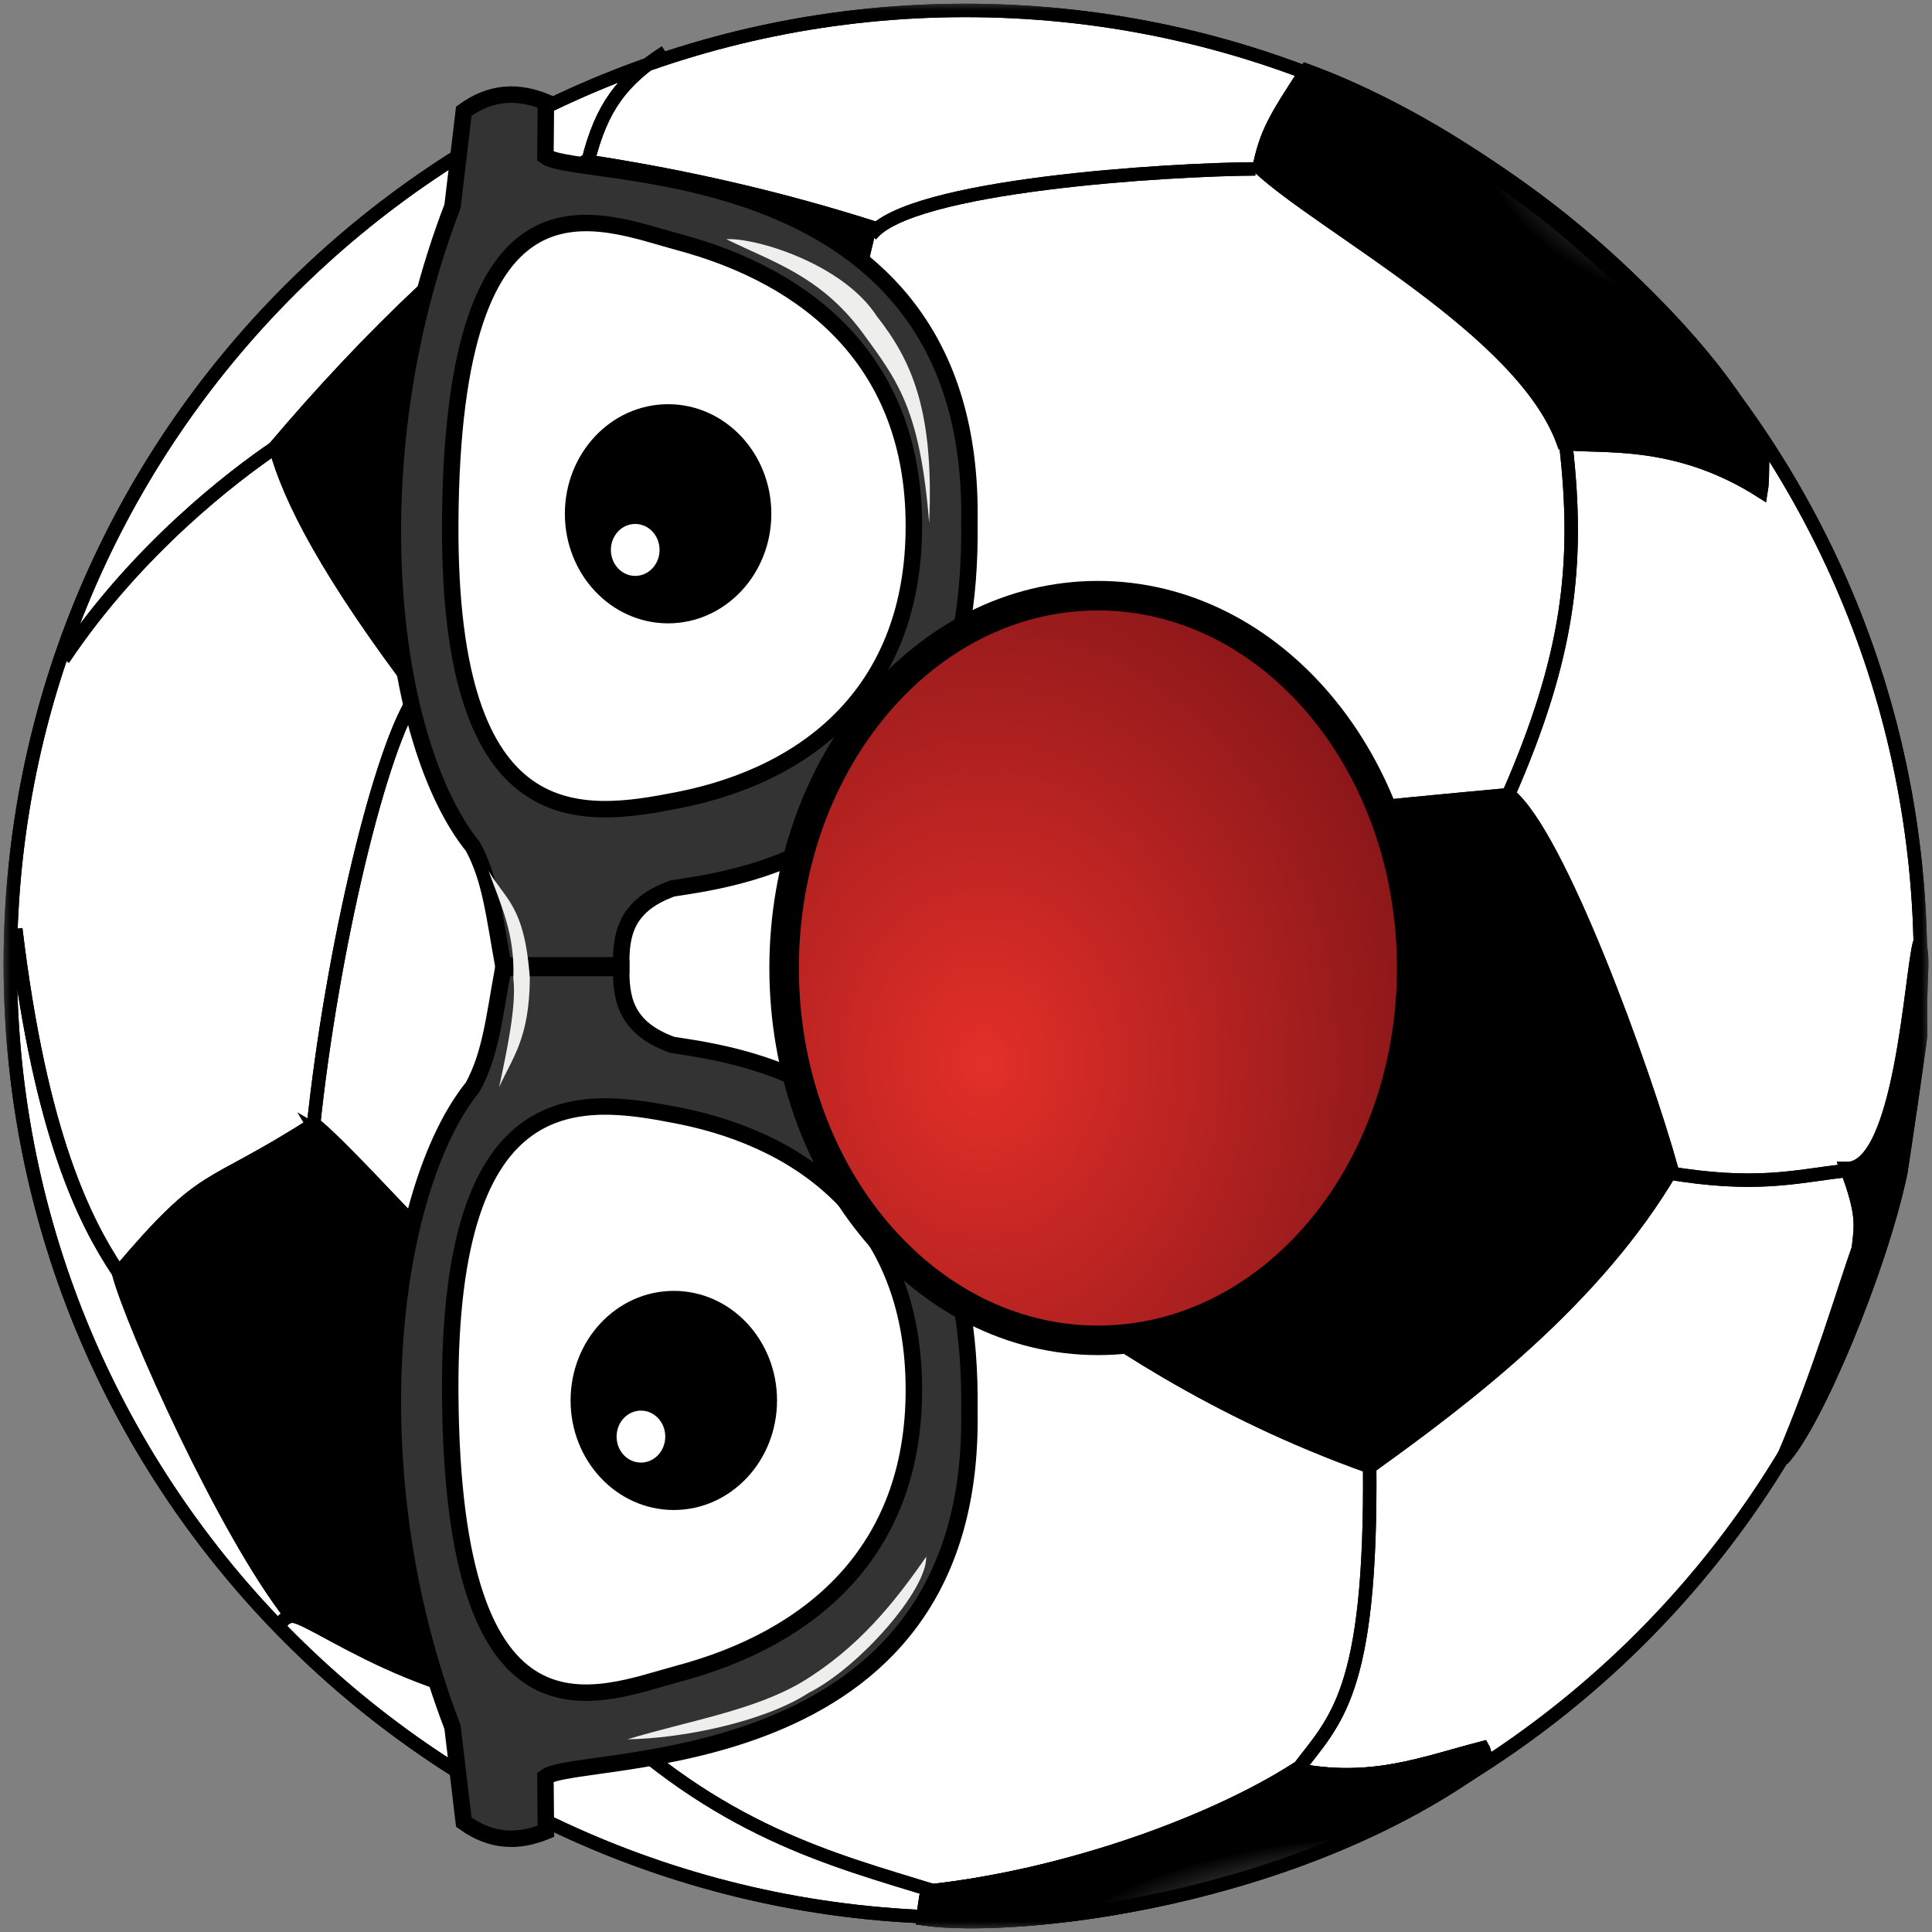 <svg width="90" height="90" viewBox="0 0 90 90" fill="none" xmlns="http://www.w3.org/2000/svg">
<rect x="0" y="0" width="90" height="90" fill="#808080" stroke="none"/>
<g clip-path="url(#clip0_394_1098)">
<mask id="mask0_394_1098" style="mask-type:luminance" maskUnits="userSpaceOnUse" x="0" y="0" width="90" height="90">
<path d="M0 0L0 90H90V0H0Z" fill="white"/>
</mask>
<g mask="url(#mask0_394_1098)">
<path d="M44.972 0.486C69.544 0.486 89.463 20.374 89.463 44.907C89.463 69.44 69.544 89.328 44.972 89.328C20.4 89.328 0.48 69.44 0.48 44.907C0.48 20.374 20.4 0.486 44.972 0.486Z" fill="white" stroke="black" stroke-width="0.626"/>
<path d="M19.579 32.398C15.327 26.804 13.477 23.257 12.828 20.813C16.998 15.887 22.143 10.801 27.288 7.505C31.864 8.196 36.28 9.214 40.53 10.559C39.299 15.732 38.066 20.906 36.83 26.077C31.08 28.183 25.329 30.291 19.579 32.398Z" fill="white" stroke="black" stroke-width="0.626"/>
<path d="M5.523 59.301C9.695 54.377 9.483 55.648 14.628 52.352C16.932 54.186 24.757 63.52 28.683 65.679C28.099 70.525 28.815 74.395 27.58 79.567C19.882 79.718 14.455 75.14 13.573 75.289C10.49 71.375 6.172 61.746 5.523 59.301Z" fill="white" stroke="black" stroke-width="0.626"/>
<path d="M51.614 39.891C56.57 38.171 64.825 37.542 70.293 37.019C72.598 38.853 76.546 49.717 77.878 54.486C74.342 60.533 68.295 65.114 63.817 68.328C56.442 65.707 51.295 62.088 48.141 59.793C49.299 53.158 50.457 46.527 51.614 39.891Z" fill="white" stroke="black" stroke-width="0.626"/>
<path d="M60.363 82.434C63.908 83.148 66.373 82.117 69.074 81.424C69.189 81.622 69.087 81.783 69.444 81.943C60.446 88.612 47.314 90.001 43.004 89.383C43.049 88.898 43.094 88.586 43.181 88.103C49.687 87.413 56.52 84.892 60.363 82.434Z" fill="white" stroke="black" stroke-width="0.626"/>
<path d="M60.865 3.28C70.469 6.81 80.034 15.904 82.142 20.949C82.063 21.649 82.14 22.28 82.038 22.883C77.995 20.308 74.485 20.879 72.836 20.645C70.983 15.386 61.649 10.585 58.656 7.803C58.974 6.245 59.367 5.546 60.865 3.28Z" fill="white" stroke="black" stroke-width="0.626"/>
<path d="M89.472 48.221C89.395 48.923 88.645 54.019 88.545 54.623C87.585 59.181 84.577 66.345 83.035 67.984C84.768 63.952 85.942 59.906 86.567 58.167C86.684 57.128 86.836 56.595 86.019 54.438C88.577 54.474 89.013 45.323 89.425 43.918C89.641 44.963 89.41 45.41 89.472 48.221Z" fill="white" stroke="black" stroke-width="0.626"/>
<path d="M28.652 65.789C34.08 66.126 41.592 63.695 48.06 59.838L28.652 65.789Z" fill="white"/>
<path d="M28.652 65.789C34.08 66.126 41.592 63.695 48.06 59.838" stroke="black" stroke-width="0.626"/>
<path d="M19.397 32.404C17.771 34.603 15.456 44.19 14.59 52.57L19.397 32.404Z" fill="white"/>
<path d="M19.397 32.404C17.771 34.603 15.456 44.19 14.59 52.57" stroke="black" stroke-width="0.626"/>
<path d="M51.684 39.961C45.572 33.715 42.262 30.495 36.695 26.067L51.684 39.961Z" fill="white"/>
<path d="M51.684 39.961C45.572 33.715 42.262 30.495 36.695 26.067" stroke="black" stroke-width="0.626"/>
<path d="M70.269 37.023C73.061 30.636 73.595 26.343 72.943 20.699L70.269 37.023Z" fill="white"/>
<path d="M70.269 37.023C73.061 30.636 73.595 26.343 72.943 20.699" stroke="black" stroke-width="0.626"/>
<path d="M77.629 54.623C81.774 55.32 83.564 54.818 85.902 54.54L77.629 54.623Z" fill="white"/>
<path d="M77.629 54.623C81.774 55.32 83.564 54.818 85.902 54.54" stroke="black" stroke-width="0.626"/>
<path d="M63.804 68.2C63.909 79.004 62.172 80.131 60.414 82.484L63.804 68.2Z" fill="white"/>
<path d="M63.804 68.2C63.909 79.004 62.172 80.131 60.414 82.484" stroke="black" stroke-width="0.626"/>
<path d="M27.59 79.522C33.481 85.294 38.741 86.62 43.465 88.078L27.59 79.522Z" fill="white"/>
<path d="M27.59 79.522C33.481 85.294 38.741 86.62 43.465 88.078" stroke="black" stroke-width="0.626"/>
<path d="M12.926 75.875C13.225 75.416 13.178 75.471 13.424 75.308L12.926 75.875Z" fill="white"/>
<path d="M12.926 75.875C13.225 75.416 13.178 75.471 13.424 75.308" stroke="black" stroke-width="0.626"/>
<path d="M2.953 30.703C6.358 25.607 10.879 22.157 12.815 20.85L2.953 30.703Z" fill="white"/>
<path d="M2.953 30.703C6.358 25.607 10.879 22.157 12.815 20.85" stroke="black" stroke-width="0.626"/>
<path d="M58.48 7.867C54.541 7.886 42.318 8.61 40.562 10.961L58.48 7.867Z" fill="white"/>
<path d="M58.48 7.867C54.541 7.886 42.318 8.61 40.562 10.961" stroke="black" stroke-width="0.626"/>
<path d="M31 2.422C28.962 3.736 28.02 5.005 27.395 7.508L31 2.422Z" fill="white"/>
<path d="M31 2.422C28.962 3.736 28.02 5.005 27.395 7.508" stroke="black" stroke-width="0.626"/>
<path d="M0.734 43.268C1.894 52.923 3.973 56.927 5.47 59.195L0.734 43.268Z" fill="white"/>
<path d="M0.734 43.268C1.894 52.923 3.973 56.927 5.47 59.195" stroke="black" stroke-width="0.626"/>
<path d="M44.972 0.486C69.544 0.486 89.463 20.374 89.463 44.907C89.463 69.44 69.544 89.328 44.972 89.328C20.4 89.328 0.48 69.44 0.48 44.907C0.48 20.374 20.4 0.486 44.972 0.486Z" stroke="black" stroke-width="0.626"/>
<path d="M19.579 32.398C15.327 26.804 13.477 23.257 12.828 20.813C16.998 15.887 22.143 10.801 27.288 7.505C31.864 8.196 36.28 9.214 40.53 10.559C39.299 15.732 38.066 20.906 36.83 26.077C31.08 28.183 25.329 30.291 19.579 32.398Z" fill="black" stroke="black" stroke-width="0.626"/>
<path d="M5.523 59.301C9.695 54.377 9.483 55.648 14.628 52.352C16.933 54.186 24.757 63.52 28.684 65.679C28.099 70.525 28.815 74.395 27.58 79.567C19.882 79.718 14.455 75.14 13.573 75.289C10.49 71.375 6.172 61.746 5.523 59.301Z" fill="black" stroke="black" stroke-width="0.626"/>
<path d="M51.614 39.891C56.57 38.171 64.825 37.542 70.293 37.019C72.598 38.853 76.546 49.717 77.878 54.486C74.342 60.533 68.295 65.114 63.817 68.328C56.442 65.707 51.295 62.088 48.141 59.793C49.299 53.158 50.457 46.527 51.614 39.891Z" fill="black" stroke="black" stroke-width="0.626"/>
<path d="M60.363 82.434C63.908 83.148 66.373 82.117 69.074 81.424C69.189 81.622 69.087 81.783 69.444 81.943C60.446 88.612 47.314 90.001 43.004 89.383C43.049 88.898 43.094 88.586 43.181 88.103C49.687 87.413 56.52 84.892 60.363 82.434Z" fill="black" stroke="black" stroke-width="0.626"/>
<path d="M60.865 3.28C70.469 6.81 80.034 15.904 82.142 20.949C82.063 21.649 82.14 22.28 82.038 22.883C77.995 20.308 74.485 20.879 72.836 20.645C70.983 15.386 61.649 10.585 58.656 7.803C58.974 6.245 59.367 5.546 60.865 3.28Z" fill="black" stroke="black" stroke-width="0.626"/>
<path d="M89.472 48.221C89.395 48.923 88.645 54.019 88.545 54.623C87.585 59.181 84.577 66.345 83.035 67.984C84.768 63.952 85.942 59.906 86.567 58.167C86.684 57.128 86.836 56.595 86.019 54.438C88.577 54.474 89.013 45.323 89.425 43.918C89.641 44.963 89.41 45.41 89.472 48.221Z" fill="black" stroke="black" stroke-width="0.626"/>
<path d="M28.652 65.789C34.08 66.126 41.592 63.695 48.06 59.838" stroke="black" stroke-width="0.626"/>
<path d="M19.397 32.404C17.771 34.603 15.456 44.19 14.59 52.57" stroke="black" stroke-width="0.626"/>
<path d="M51.684 39.961C45.572 33.715 42.262 30.495 36.695 26.067" stroke="black" stroke-width="0.626"/>
<path d="M70.269 37.023C73.061 30.636 73.595 26.343 72.943 20.699" stroke="black" stroke-width="0.626"/>
<path d="M77.629 54.623C81.774 55.32 83.564 54.818 85.902 54.54" stroke="black" stroke-width="0.626"/>
<path d="M63.804 68.2C63.909 79.004 62.172 80.131 60.414 82.484" stroke="black" stroke-width="0.626"/>
<path d="M27.59 79.522C33.481 85.294 38.741 86.62 43.465 88.078" stroke="black" stroke-width="0.626"/>
<path d="M12.926 75.875C13.225 75.416 13.178 75.471 13.424 75.308" stroke="black" stroke-width="0.626"/>
<path d="M2.953 30.703C6.358 25.607 10.879 22.157 12.815 20.85" stroke="black" stroke-width="0.626"/>
<path d="M58.48 7.867C54.541 7.886 42.318 8.61 40.562 10.961" stroke="black" stroke-width="0.626"/>
<path d="M31 2.422C28.962 3.736 28.02 5.005 27.395 7.508" stroke="black" stroke-width="0.626"/>
<path d="M0.734 43.268C1.894 52.923 3.973 56.927 5.47 59.195" stroke="black" stroke-width="0.626"/>
<path d="M59.979 61.741C59.754 59.484 55.885 58.812 54.582 58.321C50.775 56.878 49.901 55.711 50.672 52.796C50.57 50.009 51.578 44.433 52.33 40.225C54.078 39.964 60.406 40.497 62.12 40.026C63.545 39.636 61.834 38.264 66.312 38.317C65.128 38.776 55.614 39.528 52.307 40.308C51.179 42.446 51.428 44.599 50.527 48.243C49.639 51.837 49.194 55.934 48.41 59.548C49.221 60.653 51.04 61.124 51.817 62.17L56.321 64.18C56.321 64.18 60.171 63.66 59.979 61.741Z" fill="url(#paint0_radial_394_1098)" stroke="black" stroke-width="0.626"/>
<path d="M36.535 25.938C37.518 22.914 37.829 20.243 38.663 16.874C39.037 15.262 39.904 12.295 40.257 10.788C39.503 11.644 38.8 13.429 38.701 13.944C38.575 14.592 37.601 18.222 37.279 18.9C36.92 20.876 36.708 22.19 36.537 23.518C36.559 23.613 36.541 25.388 36.535 25.938Z" fill="url(#paint1_radial_394_1098)" stroke="black" stroke-width="0.626"/>
<path d="M19.453 32.211C22.97 31.308 25.76 29.839 29.531 28.518C31.319 27.858 34.716 26.853 36.393 26.239C35.124 25.925 32.981 26.312 32.419 26.547C31.714 26.841 27.61 28.175 26.76 28.258C24.625 29.187 23.218 29.839 21.818 30.549C21.743 30.639 19.991 31.841 19.453 32.211Z" fill="url(#paint2_radial_394_1098)" stroke="black" stroke-width="0.626"/>
<path d="M26.44 64.351C23.855 62.574 19.522 57.431 17.157 55.068C16.394 54.235 16.084 53.472 14.73 52.688C15.238 53.545 18.25 57.057 18.721 57.31C19.314 57.627 21.878 60.847 22.41 61.319C24.231 62.271 23.141 62.704 24.401 63.293C24.504 63.306 27.831 65.51 28.382 65.703L26.44 64.351Z" fill="url(#paint3_radial_394_1098)" stroke="black" stroke-width="0.626"/>
<path d="M27.408 79.5C27.849 77.46 28.064 76.476 28.086 73.348C28.192 71.885 28.363 67.104 28.575 65.733C28.036 66.517 27.669 68.141 27.652 68.608C27.631 69.195 27.28 72.496 27.096 73.114C27.05 74.909 27.049 76.1 27.079 77.307C27.113 77.39 27.338 79.003 27.408 79.5Z" fill="url(#paint4_radial_394_1098)" stroke="black" stroke-width="0.626"/>
<path d="M62.725 4.5C70.944 7.635 79.129 15.715 80.932 20.195C80.864 20.819 80.93 21.38 80.845 21.914C77.383 19.625 74.379 20.133 72.969 19.927C71.382 15.255 63.396 10.992 60.836 8.517C61.108 7.133 61.443 6.514 62.725 4.5Z" fill="url(#paint5_radial_394_1098)" stroke="black" stroke-width="0.626"/>
<path d="M60.363 82.434C63.908 83.148 66.373 82.117 69.074 81.424C69.189 81.622 69.087 81.783 69.444 81.943C60.446 88.612 47.314 90.001 43.004 89.383C43.049 88.898 43.094 88.586 43.181 88.103C49.687 87.413 56.52 84.892 60.363 82.434Z" fill="url(#paint6_radial_394_1098)" stroke="black" stroke-width="0.626"/>
<path d="M21.605 84.883C22.883 85.817 24.157 85.835 25.43 85.309L25.408 82.782C26.926 81.621 45.453 83.086 45.157 65.742C45.383 50.503 34.703 49.201 31.32 48.674C29.067 47.864 28.933 46.422 28.936 45.095H23.443C23.013 47.477 22.846 49.121 22.029 50.628C18.16 55.423 16.473 68.435 21.079 80.452L21.605 84.883Z" fill="#333333" stroke="black" stroke-width="0.767"/>
<path d="M21.605 5.181C22.883 4.246 24.157 4.229 25.43 4.754L25.408 7.281C26.926 8.443 45.453 6.977 45.157 24.321C45.383 39.56 34.703 40.862 31.32 41.389C29.067 42.199 28.933 43.642 28.936 44.969H23.443C23.013 42.586 22.846 40.942 22.029 39.436C18.16 34.641 16.473 21.628 21.079 9.611L21.605 5.181Z" fill="#333333" stroke="black" stroke-width="0.767"/>
<path d="M31.568 51.961C37.806 53.18 42.572 57.183 42.572 64.742C42.572 72.3 37.755 76.328 31.591 77.969C27.927 78.945 21.059 82.174 20.973 64.848C20.9 50.164 27.15 51.099 31.568 51.961Z" fill="white" stroke="black" stroke-width="0.767" stroke-linecap="round"/>
<path d="M31.568 37.279C37.806 36.06 42.572 32.056 42.572 24.498C42.572 16.941 37.755 12.913 31.591 11.271C27.927 10.295 21.059 7.067 20.973 24.392C20.9 39.076 27.15 38.141 31.568 37.279Z" fill="white" stroke="black" stroke-width="0.767" stroke-linecap="round"/>
<path d="M29.23 81.023C31.679 80.993 35.54 80.242 37.665 78.863C40.058 77.657 43.199 74.045 43.145 72.52C41.674 74.641 40.001 76.752 37.354 78.357C35.1 79.686 32.145 80.144 29.23 81.023Z" fill="#EEEEEC"/>
<path d="M43.285 24.367C43.513 19.177 42.501 16.829 40.847 14.733C39.27 12.287 35.204 11.065 33.832 11.141C36.031 12.223 38.204 12.847 40.171 15.484C41.814 17.741 42.857 19.035 43.285 24.367L43.285 24.367Z" fill="#EEEEEC"/>
<path d="M23.253 50.641C23.88 49.251 24.658 48.385 24.682 45.57C24.44 42.162 23.521 41.895 22.758 40.565C23.334 42.176 23.994 43.492 23.912 45.57C24.067 46.831 23.618 48.919 23.253 50.641Z" fill="#EEEEEC"/>
<path d="M51.145 27.749C59.218 27.749 65.762 35.515 65.762 45.093C65.762 54.672 59.218 62.438 51.145 62.438C43.072 62.438 36.527 54.672 36.527 45.093C36.528 35.515 43.072 27.749 51.145 27.749Z" fill="url(#paint7_radial_394_1098)" stroke="black" stroke-width="1.375" stroke-linecap="round"/>
<path d="M31.389 60.57C33.804 60.57 35.761 62.66 35.761 65.238C35.761 67.816 33.804 69.906 31.389 69.906C28.973 69.906 27.016 67.816 27.016 65.238C27.016 62.66 28.973 60.57 31.389 60.57Z" fill="black" stroke="black" stroke-width="0.872" stroke-linecap="round"/>
<path d="M29.857 65.712C30.483 65.712 30.991 66.254 30.991 66.922C30.991 67.591 30.483 68.133 29.857 68.133C29.23 68.133 28.723 67.591 28.723 66.922C28.723 66.254 29.23 65.712 29.857 65.712Z" fill="white"/>
<path d="M31.123 19.265C33.538 19.265 35.496 21.355 35.496 23.934C35.496 26.512 33.538 28.602 31.123 28.602C28.708 28.602 26.75 26.512 26.75 23.934C26.75 21.355 28.708 19.265 31.123 19.265Z" fill="black" stroke="black" stroke-width="0.872" stroke-linecap="round"/>
<path d="M29.591 24.407C30.218 24.407 30.725 24.949 30.725 25.617C30.725 26.286 30.217 26.828 29.591 26.828C28.965 26.828 28.457 26.286 28.457 25.617C28.457 24.949 28.965 24.407 29.591 24.407Z" fill="white"/>
</g>
</g>
<defs>
<radialGradient id="paint0_radial_394_1098" cx="0" cy="0" r="1" gradientUnits="userSpaceOnUse" gradientTransform="translate(44.657 44.406) rotate(-90) scale(19.654 13.597)">
<stop stop-color="white"/>
<stop offset="1"/>
</radialGradient>
<radialGradient id="paint1_radial_394_1098" cx="0" cy="0" r="1" gradientUnits="userSpaceOnUse" gradientTransform="translate(36.355 19.669) rotate(-90) scale(10.865 2.67)">
<stop stop-color="white"/>
<stop offset="1"/>
</radialGradient>
<radialGradient id="paint2_radial_394_1098" cx="0" cy="0" r="1" gradientUnits="userSpaceOnUse" gradientTransform="translate(18.602 29.682) rotate(-90) scale(4.37 12.152)">
<stop stop-color="white"/>
<stop offset="1"/>
</radialGradient>
<radialGradient id="paint3_radial_394_1098" cx="0" cy="0" r="1" gradientUnits="userSpaceOnUse" gradientTransform="translate(14.048 60.32) rotate(-90) scale(9.335 9.793)">
<stop stop-color="white"/>
<stop offset="1"/>
</radialGradient>
<radialGradient id="paint4_radial_394_1098" cx="0" cy="0" r="1" gradientUnits="userSpaceOnUse" gradientTransform="translate(27.027 73.803) rotate(-90) scale(9.873 1.089)">
<stop stop-color="white"/>
<stop offset="1"/>
</radialGradient>
<radialGradient id="paint5_radial_394_1098" cx="0" cy="0" r="1" gradientUnits="userSpaceOnUse" gradientTransform="translate(79.857 4.188) rotate(-90) scale(9.968 11.515)">
<stop stop-color="white"/>
<stop offset="1"/>
</radialGradient>
<radialGradient id="paint6_radial_394_1098" cx="0" cy="0" r="1" gradientUnits="userSpaceOnUse" gradientTransform="translate(68.348 91.073) rotate(-90) scale(5.775 18.88)">
<stop stop-color="white"/>
<stop offset="1"/>
</radialGradient>
<radialGradient id="paint7_radial_394_1098" cx="0" cy="0" r="1" gradientUnits="userSpaceOnUse" gradientTransform="translate(45.861 49.506) rotate(-90.247) scale(28.163 22.83)">
<stop stop-color="#E42F29"/>
<stop offset="1" stop-color="#801418"/>
</radialGradient>
<clipPath id="clip0_394_1098">
<rect width="90" height="90" fill="white" transform="matrix(0 -1 1 0 0 90)"/>
</clipPath>
</defs>
</svg>
